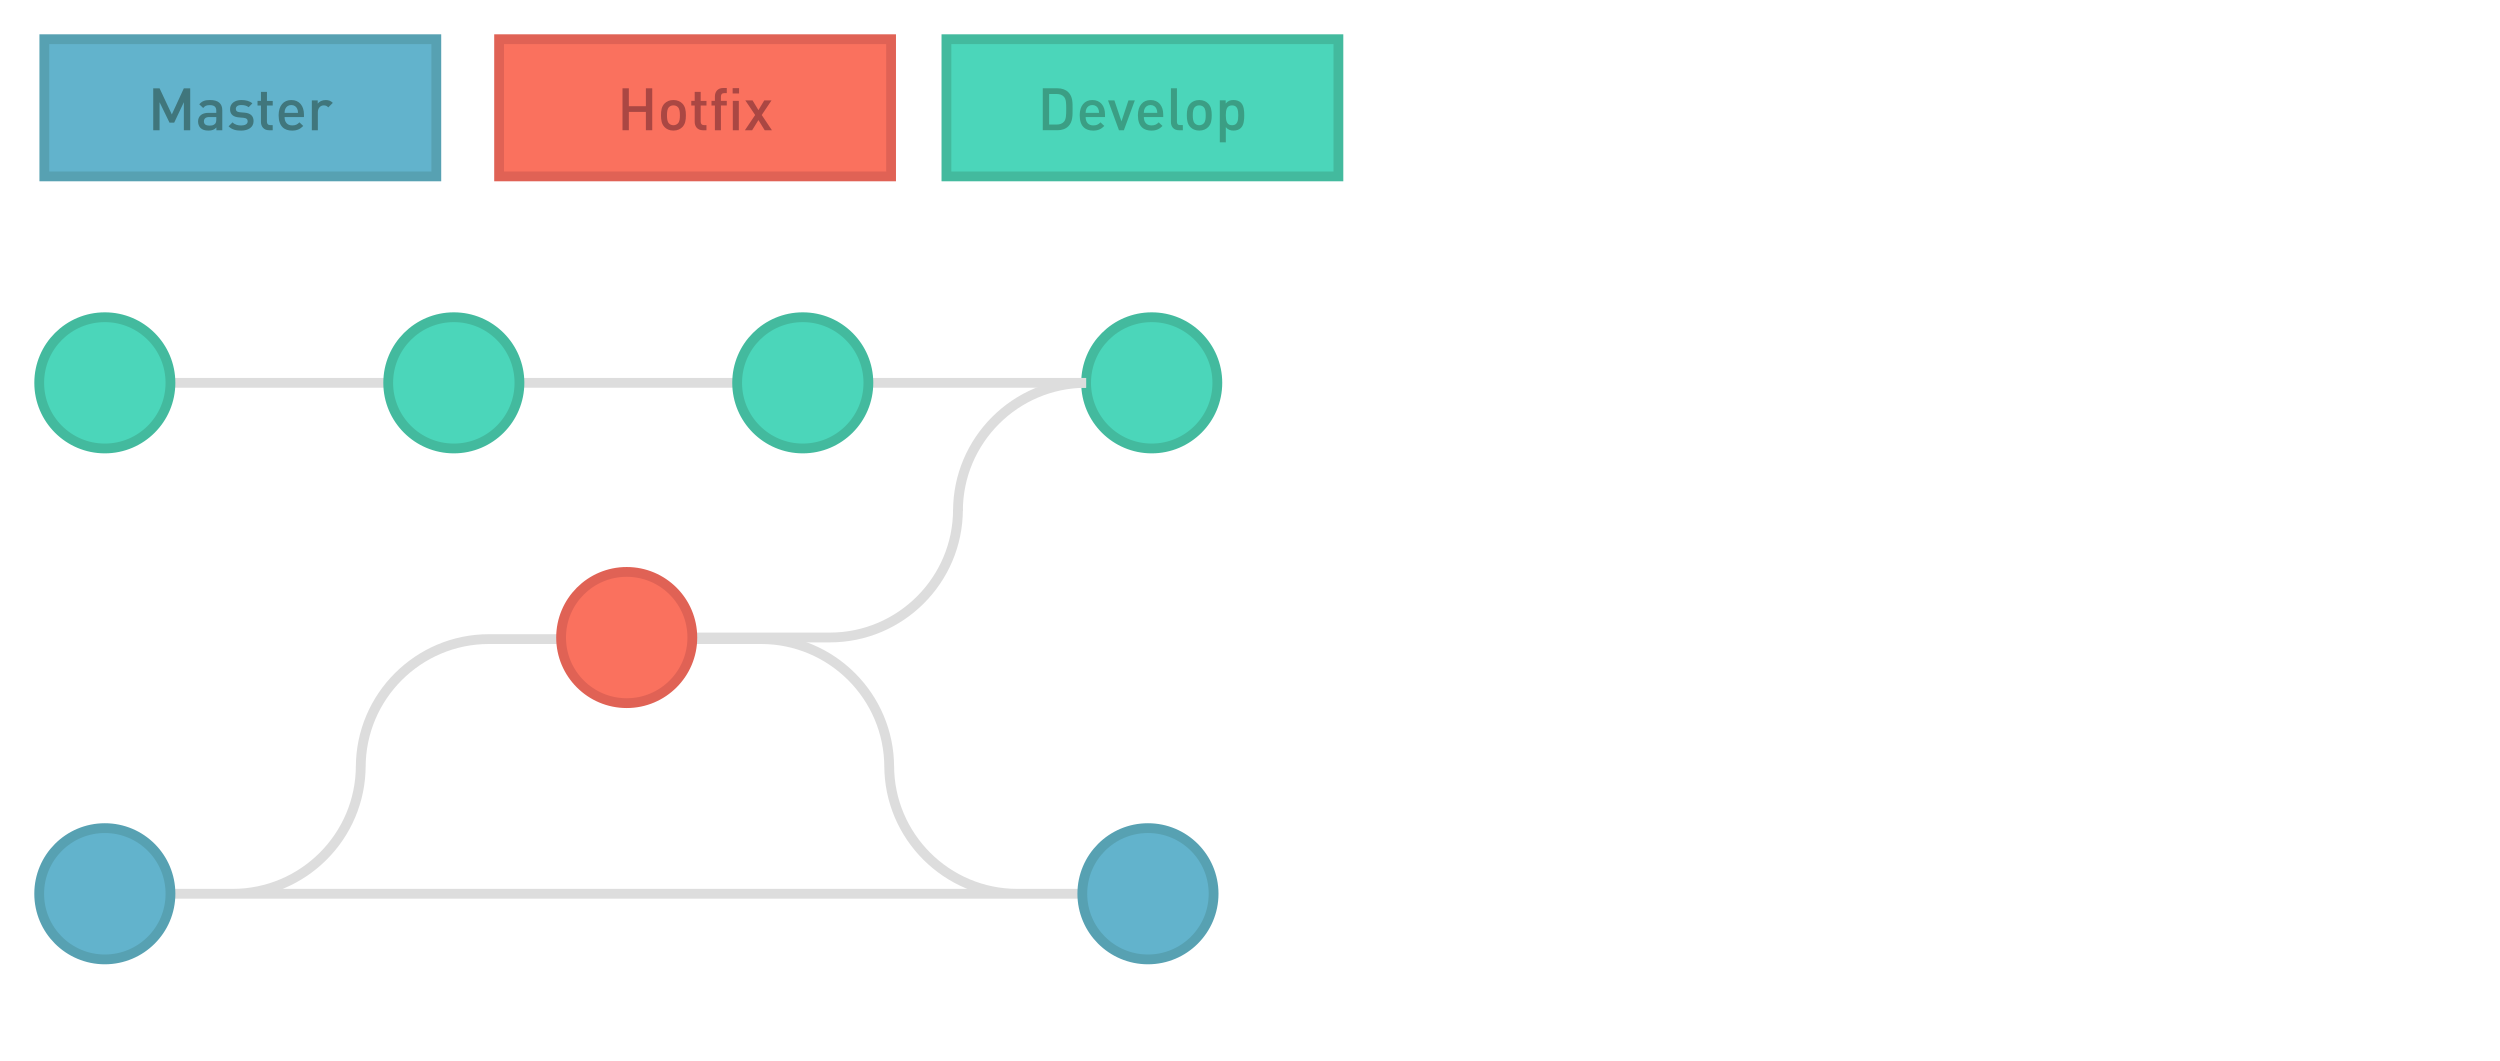 <?xml version="1.0" encoding="utf-8"?>
<!-- Generator: Adobe Illustrator 16.0.0, SVG Export Plug-In . SVG Version: 6.00 Build 0)  -->
<!DOCTYPE svg PUBLIC "-//W3C//DTD SVG 1.1//EN" "http://www.w3.org/Graphics/SVG/1.1/DTD/svg11.dtd">
<svg version="1.1" id="Layer_1" xmlns="http://www.w3.org/2000/svg" xmlns:xlink="http://www.w3.org/1999/xlink" x="0px" y="0px"
	 width="127.559px" height="54.129px" viewBox="0 0 127.559 54.129" enable-background="new 0 0 127.559 54.129"
	 xml:space="preserve">
<path fill="none" stroke="#DDDDDD" stroke-width="0.5" stroke-miterlimit="10" d="M28.628,32.609h-3.683
	c-3.604,0-6.538,2.933-6.538,6.535 M11.87,45.604c3.603,0,6.537-2.934,6.537-6.537 M28.644,32.609h10.189
	c3.603,0,6.537,2.933,6.537,6.535 M51.908,45.604c-3.604,0-6.538-2.934-6.538-6.537 M8.698,45.604h46.524"/>
<circle fill="#62B3CC" stroke="#57A1B2" stroke-width="0.5" stroke-miterlimit="10" cx="5.349" cy="45.603" r="3.349"/>
<circle fill="#62B3CC" stroke="#57A1B2" stroke-width="0.5" stroke-miterlimit="10" cx="58.573" cy="45.603" r="3.349"/>
<circle fill="#4BD6BA" stroke="#43BA9E" stroke-width="0.5" stroke-miterlimit="10" cx="58.765" cy="19.534" r="3.348"/>
<path fill="none" stroke="#DDDDDD" stroke-width="0.5" stroke-miterlimit="10" d="M48.879,25.992c0,3.604-2.935,6.535-6.537,6.535
	H32.153"/>
<path fill="none" stroke="#DDDDDD" stroke-width="0.5" stroke-miterlimit="10" d="M48.879,26.071c0-3.604,2.937-6.536,6.538-6.536"
	/>
<line fill="none" stroke="#DDDDDD" stroke-width="0.5" stroke-miterlimit="10" x1="8.89" y1="19.534" x2="55.417" y2="19.534"/>
<circle fill="#4BD6BA" stroke="#43BA9E" stroke-width="0.5" stroke-miterlimit="10" cx="5.349" cy="19.534" r="3.348"/>
<circle fill="#4BD6BA" stroke="#43BA9E" stroke-width="0.5" stroke-miterlimit="10" cx="23.156" cy="19.534" r="3.348"/>
<circle fill="#4BD6BA" stroke="#43BA9E" stroke-width="0.5" stroke-miterlimit="10" cx="40.96" cy="19.534" r="3.348"/>
<circle fill="#FA715E" stroke="#E06255" stroke-width="0.5" stroke-miterlimit="10" cx="31.977" cy="32.529" r="3.348"/>
<g>
	<rect x="2.262" y="2" fill="#62B3CC" stroke="#57A1B2" stroke-width="0.5" stroke-miterlimit="10" width="20" height="7"/>
	<g>
		<path fill="#40767C" d="M9.381,6.646V5.215L8.888,6.258h-0.24L8.142,5.215v1.431H7.818v-2.14h0.324l0.625,1.332l0.613-1.332h0.325
			v2.14H9.381z"/>
		<path fill="#40767C" d="M11.041,6.646V6.507c-0.111,0.111-0.216,0.156-0.406,0.156s-0.315-0.045-0.409-0.138
			c-0.078-0.081-0.12-0.199-0.12-0.328c0-0.256,0.177-0.439,0.526-0.439h0.403V5.65c0-0.192-0.096-0.286-0.333-0.286
			c-0.168,0-0.25,0.039-0.334,0.147l-0.201-0.189c0.144-0.168,0.294-0.219,0.547-0.219c0.418,0,0.628,0.177,0.628,0.523v1.019
			H11.041z M11.035,5.972h-0.358c-0.18,0-0.273,0.081-0.273,0.219c0,0.139,0.087,0.217,0.28,0.217c0.117,0,0.204-0.009,0.286-0.087
			c0.045-0.045,0.066-0.117,0.066-0.226V5.972z"/>
		<path fill="#40767C" d="M12.303,6.664c-0.25,0-0.46-0.042-0.64-0.219l0.201-0.202c0.124,0.126,0.289,0.159,0.439,0.159
			c0.187,0,0.334-0.066,0.334-0.21c0-0.102-0.057-0.168-0.205-0.18L12.189,5.99c-0.286-0.024-0.451-0.153-0.451-0.421
			c0-0.297,0.255-0.466,0.574-0.466c0.229,0,0.424,0.048,0.565,0.171L12.685,5.47c-0.096-0.081-0.231-0.111-0.375-0.111
			c-0.184,0-0.277,0.081-0.277,0.195c0,0.09,0.048,0.16,0.21,0.174l0.241,0.021c0.286,0.024,0.454,0.16,0.454,0.43
			C12.938,6.498,12.667,6.664,12.303,6.664z"/>
		<path fill="#40767C" d="M13.732,6.646c-0.286,0-0.417-0.205-0.417-0.424V5.383h-0.175V5.148h0.175V4.686h0.306v0.463h0.295v0.234
			H13.62v0.824c0,0.111,0.054,0.177,0.168,0.177h0.126v0.262H13.732z"/>
		<path fill="#40767C" d="M14.52,5.972c0,0.262,0.139,0.427,0.388,0.427c0.171,0,0.261-0.048,0.37-0.156l0.195,0.184
			c-0.156,0.156-0.304,0.237-0.571,0.237c-0.382,0-0.685-0.202-0.685-0.782c0-0.493,0.255-0.778,0.646-0.778
			c0.409,0,0.646,0.3,0.646,0.733v0.135H14.52z M15.164,5.551c-0.048-0.114-0.156-0.192-0.301-0.192
			c-0.144,0-0.255,0.078-0.304,0.192c-0.03,0.069-0.036,0.114-0.039,0.208h0.686C15.203,5.666,15.194,5.621,15.164,5.551z"/>
		<path fill="#40767C" d="M16.75,5.479c-0.069-0.069-0.123-0.102-0.229-0.102c-0.165,0-0.303,0.132-0.303,0.343v0.926h-0.307V5.122
			h0.3v0.165c0.078-0.108,0.234-0.183,0.406-0.183c0.147,0,0.259,0.039,0.364,0.144L16.75,5.479z"/>
	</g>
</g>
<g>
	<rect x="25.466" y="2" fill="#FA715E" stroke="#E06255" stroke-width="0.5" stroke-miterlimit="10" width="20" height="7"/>
	<g>
		<path fill="#AA4743" d="M32.955,6.646V5.71h-0.869v0.935h-0.324v-2.14h0.324v0.914h0.869V4.505h0.324v2.14H32.955z"/>
		<path fill="#AA4743" d="M34.817,6.483c-0.1,0.102-0.25,0.18-0.457,0.18s-0.355-0.078-0.454-0.18
			c-0.144-0.15-0.18-0.343-0.18-0.602c0-0.255,0.036-0.448,0.18-0.598c0.099-0.102,0.247-0.18,0.454-0.18s0.357,0.078,0.457,0.18
			c0.144,0.15,0.18,0.343,0.18,0.598C34.997,6.141,34.961,6.333,34.817,6.483z M34.586,5.464c-0.057-0.057-0.135-0.087-0.226-0.087
			s-0.166,0.03-0.223,0.087c-0.093,0.093-0.105,0.252-0.105,0.417c0,0.166,0.012,0.325,0.105,0.418
			c0.057,0.057,0.132,0.09,0.223,0.09s0.168-0.033,0.226-0.09c0.093-0.093,0.105-0.252,0.105-0.418
			C34.691,5.717,34.678,5.557,34.586,5.464z"/>
		<path fill="#AA4743" d="M35.863,6.646c-0.286,0-0.417-0.205-0.417-0.424V5.383h-0.175V5.148h0.175V4.686h0.306v0.463h0.295v0.234
			h-0.295v0.824c0,0.111,0.054,0.177,0.168,0.177h0.126v0.262H35.863z"/>
		<path fill="#AA4743" d="M36.784,5.383v1.263h-0.307V5.383h-0.174V5.148h0.174V4.914c0-0.219,0.132-0.424,0.418-0.424h0.189v0.262
			h-0.135c-0.114,0-0.165,0.066-0.165,0.177v0.219h0.3v0.234H36.784z M37.382,4.77V4.496h0.328V4.77H37.382z M37.391,6.646V5.148
			h0.307v1.497H37.391z"/>
		<path fill="#AA4743" d="M39.017,6.646l-0.319-0.52l-0.321,0.52h-0.37l0.523-0.778l-0.502-0.746h0.37l0.3,0.496l0.298-0.496h0.37
			l-0.499,0.746l0.52,0.778H39.017z"/>
	</g>
</g>
<g>
	<rect x="48.29" y="2" fill="#4BD6BA" stroke="#43BA9E" stroke-width="0.5" stroke-miterlimit="10" width="20" height="7"/>
	<g>
		<path fill="#3B9E84" d="M54.51,6.444c-0.135,0.135-0.331,0.201-0.553,0.201h-0.751v-2.14h0.751c0.222,0,0.417,0.066,0.553,0.201
			c0.231,0.231,0.217,0.544,0.217,0.854S54.741,6.213,54.51,6.444z M54.288,4.941c-0.09-0.099-0.21-0.144-0.364-0.144H53.53v1.557
			h0.394c0.153,0,0.273-0.045,0.364-0.145c0.111-0.123,0.114-0.354,0.114-0.649C54.402,5.266,54.399,5.064,54.288,4.941z"/>
		<path fill="#3B9E84" d="M55.393,5.972c0,0.262,0.139,0.427,0.388,0.427c0.171,0,0.261-0.048,0.37-0.156l0.195,0.184
			c-0.156,0.156-0.304,0.237-0.571,0.237c-0.382,0-0.685-0.202-0.685-0.782c0-0.493,0.255-0.778,0.646-0.778
			c0.409,0,0.646,0.3,0.646,0.733v0.135H55.393z M56.036,5.551c-0.048-0.114-0.156-0.192-0.301-0.192
			c-0.144,0-0.255,0.078-0.304,0.192c-0.03,0.069-0.036,0.114-0.039,0.208h0.686C56.075,5.666,56.066,5.621,56.036,5.551z"/>
		<path fill="#3B9E84" d="M57.344,6.646h-0.25l-0.559-1.524h0.325l0.361,1.073l0.357-1.073h0.325L57.344,6.646z"/>
		<path fill="#3B9E84" d="M58.363,5.972c0,0.262,0.139,0.427,0.388,0.427c0.171,0,0.261-0.048,0.37-0.156l0.195,0.184
			c-0.156,0.156-0.304,0.237-0.571,0.237c-0.382,0-0.685-0.202-0.685-0.782c0-0.493,0.255-0.778,0.646-0.778
			c0.409,0,0.646,0.3,0.646,0.733v0.135H58.363z M59.006,5.551c-0.048-0.114-0.156-0.192-0.301-0.192
			c-0.144,0-0.255,0.078-0.304,0.192c-0.03,0.069-0.036,0.114-0.039,0.208h0.686C59.045,5.666,59.036,5.621,59.006,5.551z"/>
		<path fill="#3B9E84" d="M60.163,6.646c-0.292,0-0.418-0.195-0.418-0.421V4.505h0.307v1.701c0,0.117,0.042,0.177,0.166,0.177h0.135
			v0.262H60.163z"/>
		<path fill="#3B9E84" d="M61.647,6.483c-0.1,0.102-0.25,0.18-0.457,0.18s-0.355-0.078-0.454-0.18
			c-0.144-0.15-0.18-0.343-0.18-0.602c0-0.255,0.036-0.448,0.18-0.598c0.099-0.102,0.247-0.18,0.454-0.18s0.357,0.078,0.457,0.18
			c0.144,0.15,0.18,0.343,0.18,0.598C61.827,6.141,61.791,6.333,61.647,6.483z M61.415,5.464c-0.057-0.057-0.135-0.087-0.226-0.087
			s-0.166,0.03-0.223,0.087c-0.093,0.093-0.105,0.252-0.105,0.417c0,0.166,0.012,0.325,0.105,0.418
			c0.057,0.057,0.132,0.09,0.223,0.09s0.168-0.033,0.226-0.09c0.093-0.093,0.105-0.252,0.105-0.418
			C61.52,5.717,61.508,5.557,61.415,5.464z"/>
		<path fill="#3B9E84" d="M63.315,6.528c-0.084,0.084-0.217,0.135-0.37,0.135c-0.162,0-0.289-0.042-0.399-0.174v0.772h-0.307v-2.14
			h0.3v0.162c0.114-0.138,0.238-0.18,0.403-0.18c0.153,0,0.289,0.051,0.373,0.135c0.153,0.153,0.171,0.412,0.171,0.643
			S63.468,6.375,63.315,6.528z M62.864,5.377c-0.276,0-0.318,0.234-0.318,0.505s0.042,0.508,0.318,0.508
			c0.277,0,0.316-0.238,0.316-0.508S63.14,5.377,62.864,5.377z"/>
	</g>
</g>
</svg>
